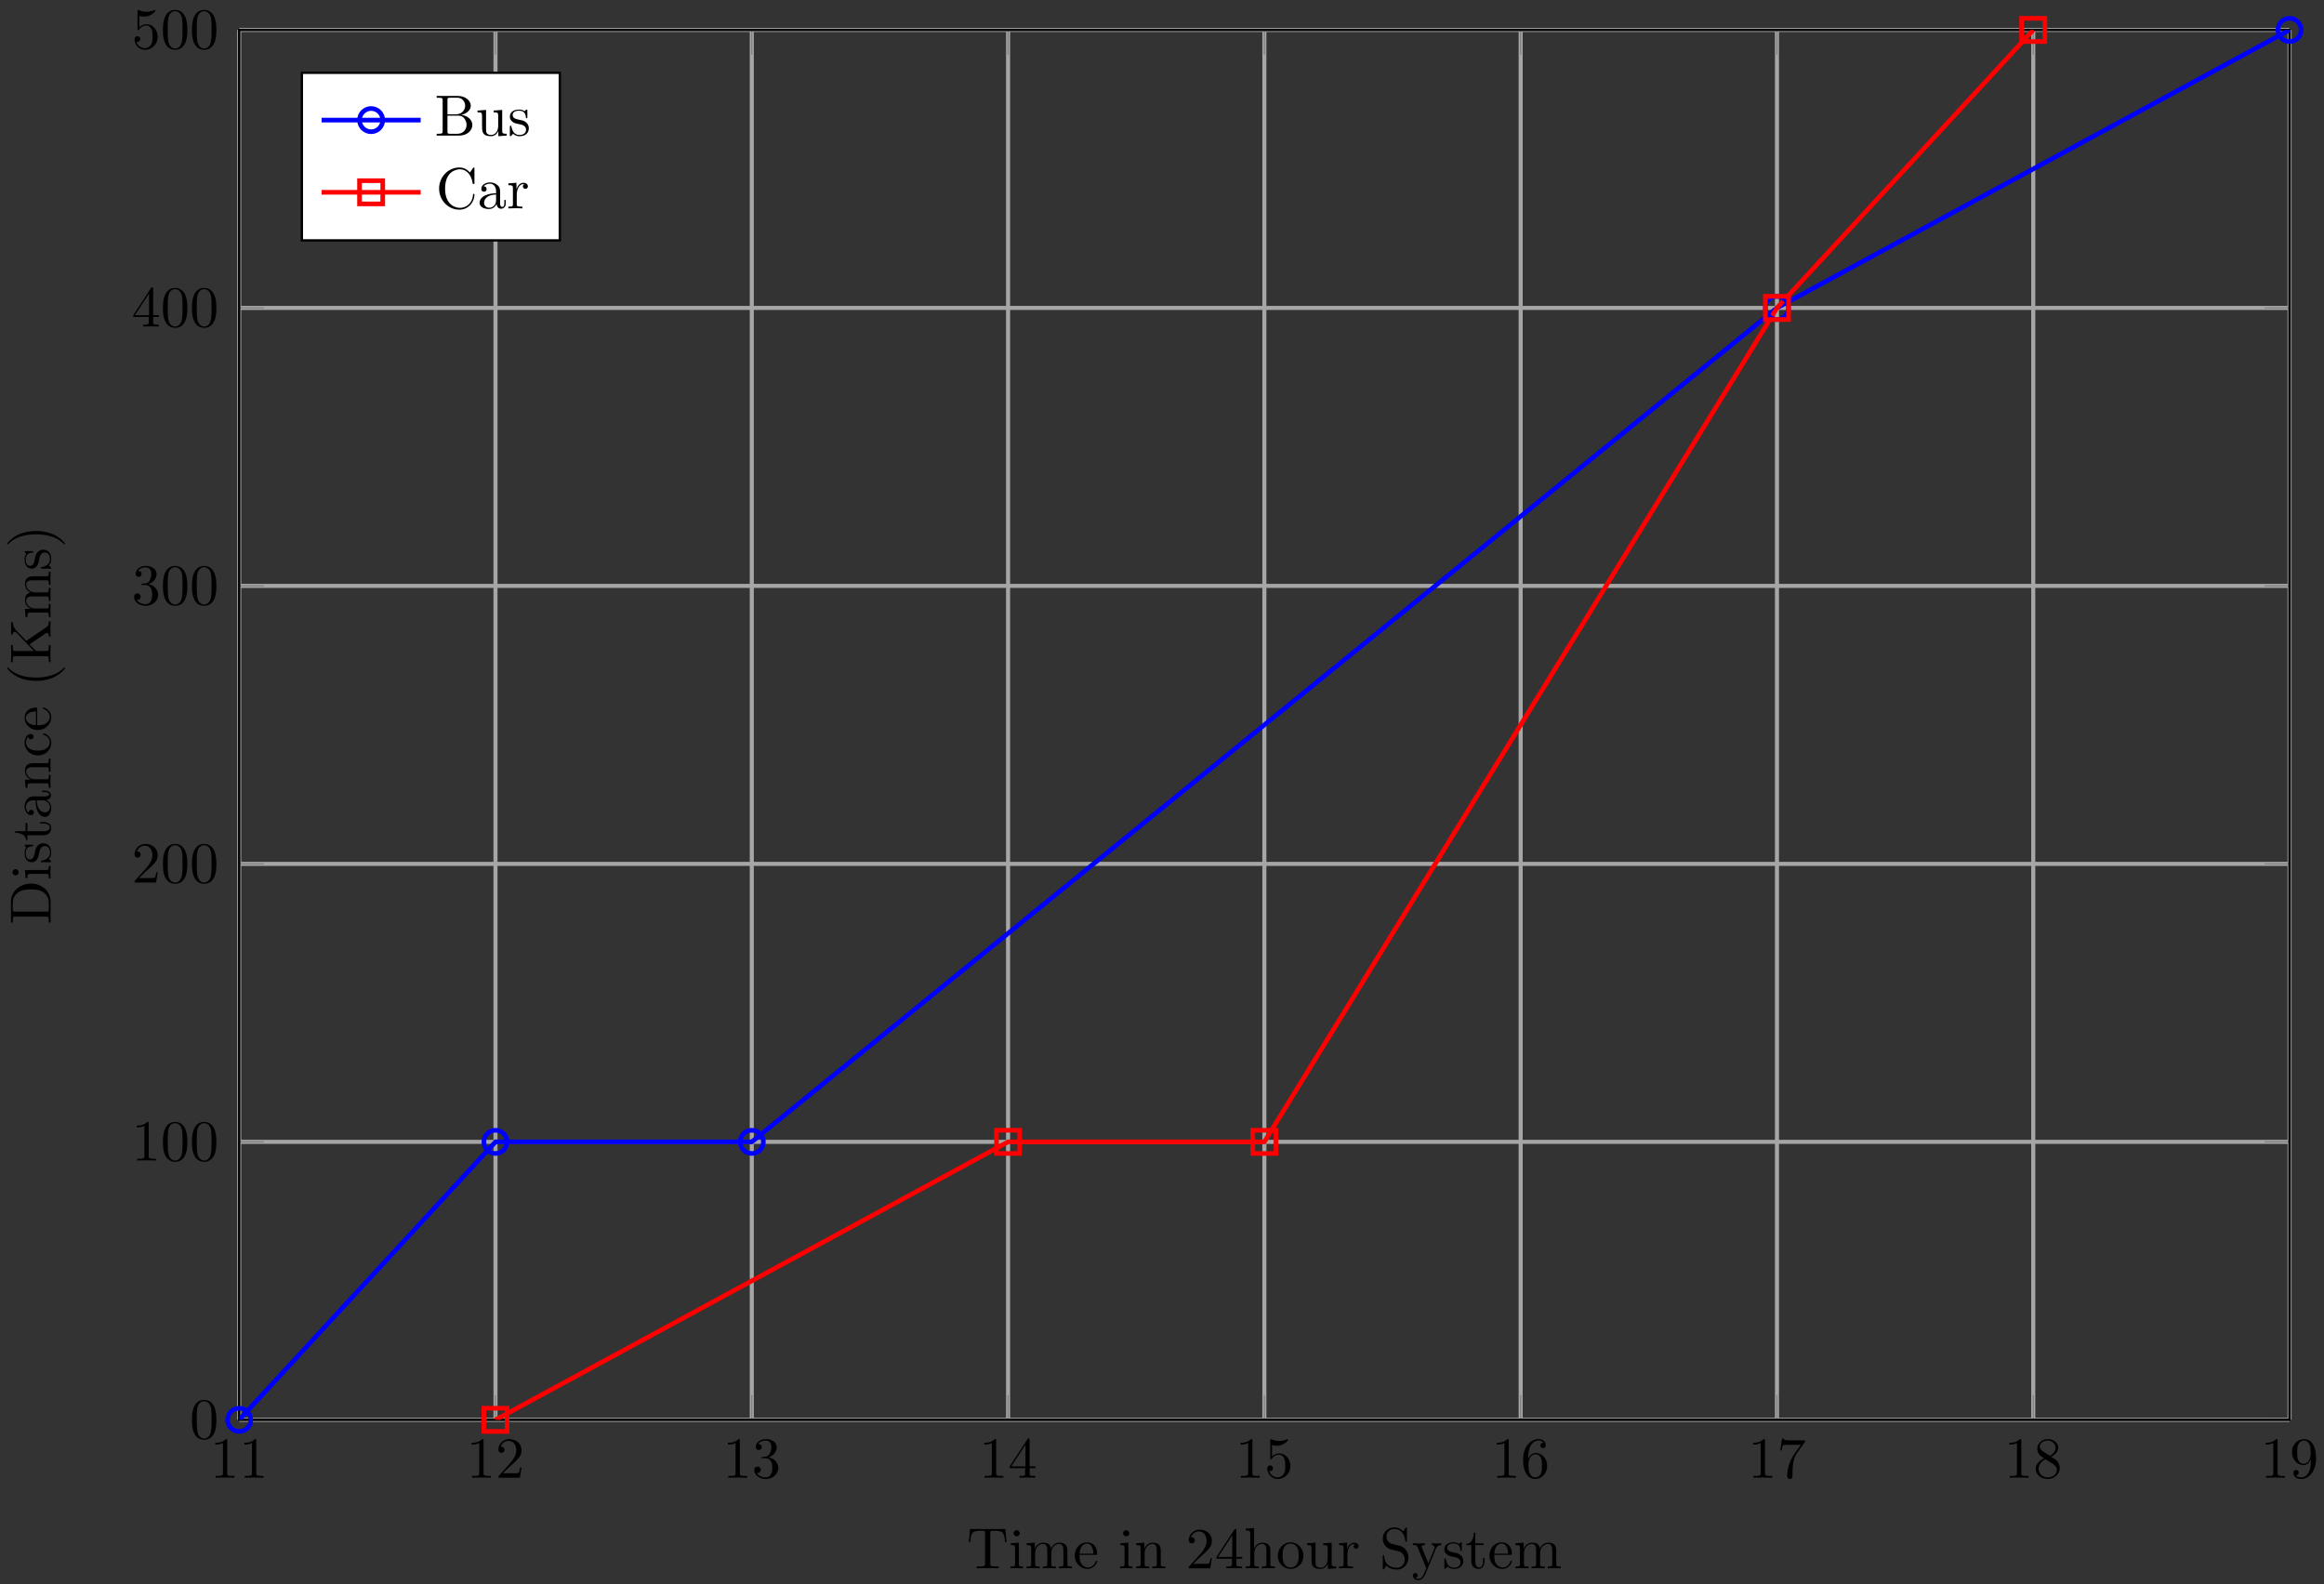 <svg xmlns="http://www.w3.org/2000/svg" xmlns:xlink="http://www.w3.org/1999/xlink" xmlns:inkscape="http://www.inkscape.org/namespaces/inkscape" version="1.1" width="399" height="272" viewBox="0 0 399 272">
<rect x="0" y="0" width="399" height="272" fill="#333333" stroke="none"/>
<defs>
<path id="font_1_2" d="M.294 .64C.294 .664 .294 .666 .271 .666 .209 .602 .121 .602 .089 .602V.571C.109 .571 .168 .571 .22 .597V.079C.22 .043 .217 .031 .127 .031H.095V0C.13 .003 .217 .003 .257 .003 .297 .003 .384 .003 .419 0V.031H.387C.297 .031 .294 .042 .294 .079V.64Z"/>
<path id="font_1_3" d="M.127 .077 .233 .18C.389 .318 .449 .372 .449 .472 .449 .586 .359 .666 .237 .666 .124 .666 .05 .574 .05 .485 .05 .429 .1 .429 .103 .429 .12 .429 .155 .441 .155 .482 .155 .508 .137 .534 .102 .534 .094 .534 .092 .534 .089 .533 .112 .598 .166 .635 .224 .635 .315 .635 .358 .554 .358 .472 .358 .392 .308 .313 .253 .251L.061 .037C.05 .026 .05 .024 .05 0H.421L.449 .174H.424C.419 .144 .412 .1 .402 .085 .395 .077 .329 .077 .307 .077H.127Z"/>
<path id="font_1_4" d="M.29 .352C.372 .379 .43 .449 .43 .528 .43 .61 .342 .666 .246 .666 .145 .666 .069 .606 .069 .53 .069 .497 .091 .478 .12 .478 .151 .478 .171 .5 .171 .529 .171 .579 .124 .579 .109 .579 .14 .628 .206 .641 .242 .641 .283 .641 .338 .619 .338 .529 .338 .517 .336 .459 .31 .415 .28 .367 .246 .364 .221 .363 .213 .362 .189 .36 .182 .36 .174 .359 .167 .358 .167 .348 .167 .337 .174 .337 .191 .337H.235C.317 .337 .354 .269 .354 .17 .354 .034 .285 .006 .241 .006 .198 .006 .123 .022 .088 .081 .123 .076 .154 .098 .154 .136 .154 .172 .127 .192 .098 .192 .074 .192 .042 .178 .042 .134 .042 .043 .135-.022 .244-.022 .366-.022 .457 .068 .457 .17 .457 .253 .394 .331 .29 .352Z"/>
<path id="font_1_5" d="M.294 .165V.078C.294 .042 .292 .031 .218 .031H.197V0C.238 .003 .29 .003 .332 .003 .374 .003 .427 .003 .468 0V.031H.447C.373 .031 .371 .042 .371 .078V.165H.471V.196H.371V.651C.371 .671 .371 .677 .355 .677 .346 .677 .343 .677 .335 .665L.028 .196V.165H.294M.3 .196H.056L.3 .569V.196Z"/>
<path id="font_1_6" d="M.449 .2C.449 .319 .367 .419 .259 .419 .211 .419 .168 .403 .132 .368V.564C.152 .558 .185 .551 .217 .551 .34 .551 .41 .642 .41 .655 .41 .661 .407 .666 .4 .666 .399 .666 .397 .666 .392 .663 .372 .654 .323 .634 .256 .634 .216 .634 .17 .641 .123 .662 .115 .665 .113 .665 .111 .665 .101 .665 .101 .657 .101 .641V.344C.101 .326 .101 .318 .115 .318 .122 .318 .124 .321 .128 .327 .139 .343 .176 .397 .257 .397 .309 .397 .334 .351 .342 .333 .358 .296 .36 .257 .36 .207 .36 .172 .36 .112 .336 .07 .312 .031 .275 .006 .229 .006 .156 .006 .099 .058 .082 .117 .085 .116 .088 .115 .099 .115 .132 .115 .149 .14 .149 .164 .149 .188 .132 .213 .099 .213 .085 .213 .05 .206 .05 .16 .05 .074 .119-.022 .231-.022 .347-.022 .449 .073 .449 .2Z"/>
<path id="font_1_7" d="M.132 .328V.352C.132 .605 .256 .641 .307 .641 .331 .641 .373 .635 .395 .601 .38 .601 .34 .601 .34 .556 .34 .525 .364 .51 .386 .51 .402 .51 .432 .519 .432 .558 .432 .618 .388 .666 .305 .666 .177 .666 .042 .537 .042 .316 .042 .049 .158-.022 .251-.022 .362-.022 .457 .072 .457 .204 .457 .331 .368 .427 .257 .427 .189 .427 .152 .376 .132 .328M.251 .006C.188 .006 .158 .066 .152 .081 .134 .128 .134 .208 .134 .226 .134 .304 .166 .404 .256 .404 .272 .404 .318 .404 .349 .342 .367 .305 .367 .254 .367 .205 .367 .157 .367 .107 .35 .071 .32 .011 .274 .006 .251 .006Z"/>
<path id="font_1_8" d="M.476 .609C.485 .621 .485 .623 .485 .644H.242C.12 .644 .118 .657 .114 .676H.089L.056 .47H.081C.084 .486 .093 .549 .106 .561 .113 .567 .191 .567 .204 .567H.411C.4 .551 .321 .442 .299 .409 .209 .274 .176 .135 .176 .033 .176 .023 .176-.022 .222-.022 .268-.022 .268 .023 .268 .033V.084C.268 .139 .271 .194 .279 .248 .283 .271 .297 .357 .341 .419L.476 .609Z"/>
<path id="font_1_9" d="M.163 .457C.117 .487 .113 .521 .113 .538 .113 .599 .178 .641 .249 .641 .322 .641 .386 .589 .386 .517 .386 .46 .347 .412 .287 .377L.163 .457M.309 .362C.381 .399 .43 .451 .43 .517 .43 .609 .341 .666 .25 .666 .15 .666 .069 .592 .069 .499 .069 .481 .071 .436 .113 .389 .124 .377 .161 .352 .186 .335 .128 .306 .042 .25 .042 .151 .042 .045 .144-.022 .249-.022 .362-.022 .457 .061 .457 .168 .457 .204 .446 .249 .408 .291 .389 .312 .373 .322 .309 .362M.209 .32 .332 .242C.36 .223 .407 .193 .407 .132 .407 .058 .332 .006 .25 .006 .164 .006 .092 .068 .092 .151 .092 .209 .124 .273 .209 .32Z"/>
<path id="font_1_10" d="M.367 .318V.286C.367 .052 .263 .006 .205 .006 .188 .006 .134 .008 .107 .042 .151 .042 .159 .071 .159 .088 .159 .119 .135 .134 .113 .134 .097 .134 .067 .125 .067 .086 .067 .019 .121-.022 .206-.022 .335-.022 .457 .114 .457 .329 .457 .598 .342 .666 .253 .666 .198 .666 .149 .648 .106 .603 .065 .558 .042 .516 .042 .441 .042 .316 .13 .218 .242 .218 .303 .218 .344 .26 .367 .318M.243 .241C.227 .241 .181 .241 .15 .304 .132 .341 .132 .391 .132 .44 .132 .494 .132 .541 .153 .578 .18 .628 .218 .641 .253 .641 .299 .641 .332 .607 .349 .562 .361 .53 .365 .467 .365 .421 .365 .338 .331 .241 .243 .241Z"/>
<path id="font_1_1" d="M.46 .32C.46 .4 .455 .48 .42 .554 .374 .65 .292 .666 .25 .666 .19 .666 .117 .64 .076 .547 .044 .478 .039 .4 .039 .32 .039 .245 .043 .155 .084 .079 .127-.002 .2-.022 .249-.022 .303-.022 .379-.001 .423 .094 .455 .163 .46 .241 .46 .32M.249-0C.21-0 .151 .025 .133 .121 .122 .181 .122 .273 .122 .332 .122 .396 .122 .462 .13 .516 .149 .635 .224 .644 .249 .644 .282 .644 .348 .626 .367 .527 .377 .471 .377 .395 .377 .332 .377 .257 .377 .189 .366 .125 .351 .03 .294-0 .249-0Z"/>
<clipPath id="clip_2">
<path transform="matrix(1,0,0,-1,41.067,243.773)" d="M0 0H352.017V238.633H0Z"/>
</clipPath>
<path id="font_3_57" d="M.471 .165V.196H.371V.651C.371 .671 .371 .677 .355 .677 .346 .677 .343 .677 .335 .665L.028 .196V.165H.294V.078C.294 .042 .292 .031 .218 .031H.197V0C.238 .003 .29 .003 .332 .003 .374 .003 .427 .003 .468 0V.031H.447C.373 .031 .371 .042 .371 .078V.165H.471M.3 .196H.056L.3 .569V.196Z"/>
<path id="font_3_121" d="M.46 .32C.46 .4 .455 .48 .42 .554 .374 .65 .292 .666 .25 .666 .19 .666 .117 .64 .076 .547 .044 .478 .039 .4 .039 .32 .039 .245 .043 .155 .084 .079 .127-.002 .2-.022 .249-.022 .303-.022 .379-.001 .423 .094 .455 .163 .46 .241 .46 .32M.377 .332C.377 .257 .377 .189 .366 .125 .351 .03 .294-0 .249-0 .21-0 .151 .025 .133 .121 .122 .181 .122 .273 .122 .332 .122 .396 .122 .462 .13 .516 .149 .635 .224 .644 .249 .644 .282 .644 .348 .626 .367 .527 .377 .471 .377 .395 .377 .332Z"/>
<path id="font_3_70" d="M.511 0V.031C.474 .031 .452 .031 .414 .084L.287 .263C.286 .265 .281 .271 .281 .274 .281 .278 .352 .338 .362 .346 .425 .397 .467 .399 .488 .4V.431C.459 .428 .446 .428 .418 .428 .382 .428 .32 .43 .306 .431V.4C.325 .399 .335 .388 .335 .375 .335 .355 .321 .343 .313 .336L.172 .214V.694L.028 .683V.652C.098 .652 .106 .645 .106 .596V.076C.106 .031 .095 .031 .028 .031V0L.137 .003 .247 0V.031C.18 .031 .169 .031 .169 .076V.179L.233 .234C.31 .128 .352 .072 .352 .054 .352 .035 .335 .031 .316 .031V0L.424 .003C.453 .003 .482 .002 .511 0Z"/>
<path id="font_3_75" d="M.813 0V.031C.761 .031 .736 .031 .735 .061V.252C.735 .338 .735 .369 .704 .405 .69 .422 .657 .442 .599 .442 .515 .442 .471 .382 .454 .344 .44 .431 .366 .442 .321 .442 .248 .442 .201 .399 .173 .337V.442L.032 .431V.4C.102 .4 .11 .393 .11 .344V.076C.11 .031 .099 .031 .032 .031V0L.145 .003 .257 0V.031C.19 .031 .179 .031 .179 .076V.26C.179 .364 .25 .42 .314 .42 .377 .42 .388 .366 .388 .309V.076C.388 .031 .377 .031 .31 .031V0L.423 .003 .535 0V.031C.468 .031 .457 .031 .457 .076V.26C.457 .364 .528 .42 .592 .42 .655 .42 .666 .366 .666 .309V.076C.666 .031 .655 .031 .588 .031V0L.701 .003 .813 0Z"/>
<path id="font_3_82" d="M.419 0V.031H.387C.297 .031 .294 .042 .294 .079V.64C.294 .664 .294 .666 .271 .666 .209 .602 .121 .602 .089 .602V.571C.109 .571 .168 .571 .22 .597V.079C.22 .043 .217 .031 .127 .031H.095V0C.13 .003 .217 .003 .257 .003 .297 .003 .384 .003 .419 0Z"/>
<path id="font_3_100" d="M.485 .644H.242C.12 .644 .118 .657 .114 .676H.089L.056 .47H.081C.084 .486 .093 .549 .106 .561 .113 .567 .191 .567 .204 .567H.411L.299 .409C.209 .274 .176 .135 .176 .033 .176 .023 .176-.022 .222-.022 .268-.022 .268 .023 .268 .033V.084C.268 .139 .271 .194 .279 .248 .283 .271 .297 .357 .341 .419L.476 .609C.485 .621 .485 .623 .485 .644Z"/>
<path id="font_3_62" d="M.716 0V.031H.692C.615 .031 .613 .042 .613 .078V.605C.613 .641 .615 .652 .692 .652H.716V.683C.681 .68 .607 .68 .569 .68 .531 .68 .456 .68 .421 .683V.652H.445C.522 .652 .524 .641 .524 .605V.371H.225V.605C.225 .641 .227 .652 .304 .652H.328V.683C.293 .68 .219 .68 .181 .68 .143 .68 .068 .68 .033 .683V.652H.057C.134 .652 .136 .641 .136 .605V.078C.136 .042 .134 .031 .057 .031H.033V0C.068 .003 .142 .003 .18 .003 .218 .003 .293 .003 .328 0V.031H.304C.227 .031 .225 .042 .225 .078V.34H.524V.078C.524 .042 .522 .031 .445 .031H.421V0C.456 .003 .53 .003 .568 .003 .606 .003 .681 .003 .716 0Z"/>
<path id="font_3_81" d="M.471 .214C.471 .342 .371 .448 .25 .448 .125 .448 .028 .339 .028 .214 .028 .085 .132-.011 .249-.011 .37-.011 .471 .087 .471 .214M.388 .222C.388 .186 .388 .132 .366 .088 .344 .043 .3 .014 .25 .014 .207 .014 .163 .035 .136 .081 .111 .125 .111 .186 .111 .222 .111 .261 .111 .315 .135 .359 .162 .405 .209 .426 .249 .426 .293 .426 .336 .404 .362 .361 .388 .318 .388 .26 .388 .222Z"/>
<path id="font_3_109" d="M.535 0V.031C.465 .031 .457 .038 .457 .087V.442L.31 .431V.4C.38 .4 .388 .393 .388 .344V.166C.388 .079 .34 .011 .267 .011 .183 .011 .179 .058 .179 .11V.442L.032 .431V.4C.11 .4 .11 .397 .11 .308V.158C.11 .08 .11-.011 .262-.011 .318-.011 .362 .017 .391 .079V-.011L.535 0Z"/>
<path id="font_3_96" d="M.364 .381C.364 .413 .333 .442 .29 .442 .217 .442 .181 .375 .167 .332V.442L.028 .431V.4C.098 .4 .106 .393 .106 .344V.076C.106 .031 .095 .031 .028 .031V0L.142 .003C.182 .003 .229 .003 .269 0V.031H.248C.174 .031 .172 .042 .172 .078V.232C.172 .331 .214 .42 .29 .42 .297 .42 .299 .42 .301 .419 .298 .418 .278 .406 .278 .38 .278 .352 .299 .337 .321 .337 .339 .337 .364 .349 .364 .381Z"/>
<path id="font_3_98" d="M.36 .128C.36 .181 .33 .211 .318 .223 .285 .255 .246 .263 .204 .271 .148 .282 .081 .295 .081 .353 .081 .388 .107 .429 .193 .429 .303 .429 .308 .339 .31 .308 .311 .299 .322 .299 .322 .299 .335 .299 .335 .304 .335 .323V.424C.335 .441 .335 .448 .324 .448 .319 .448 .317 .448 .304 .436 .301 .432 .291 .423 .287 .42 .249 .448 .208 .448 .193 .448 .071 .448 .033 .381 .033 .325 .033 .29 .049 .262 .076 .24 .108 .214 .136 .208 .208 .194 .23 .19 .312 .174 .312 .102 .312 .051 .277 .011 .199 .011 .115 .011 .079 .068 .06 .153 .057 .166 .056 .17 .046 .17 .033 .17 .033 .163 .033 .145V.013C.033-.004 .033-.011 .044-.011 .049-.011 .05-.01 .069 .009 .071 .011 .071 .013 .089 .032 .133-.01 .178-.011 .199-.011 .314-.011 .36 .056 .36 .128V.128Z"/>
<path id="font_3_104" d="M.685 .452 .666 .677H.055L.036 .452H.061C.075 .613 .09 .646 .241 .646 .259 .646 .285 .646 .295 .644 .316 .64 .316 .629 .316 .606V.079C.316 .045 .316 .031 .211 .031H.171V0C.212 .003 .314 .003 .36 .003 .406 .003 .509 .003 .55 0V.031H.51C.405 .031 .405 .045 .405 .079V.606C.405 .626 .405 .64 .423 .644 .434 .646 .461 .646 .48 .646 .631 .646 .646 .613 .66 .452H.685Z"/>
<path id="font_3_66" d="M.247 0V.031C.181 .031 .177 .036 .177 .075V.442L.037 .431V.4C.102 .4 .111 .394 .111 .345V.076C.111 .031 .1 .031 .033 .031V0L.143 .003C.178 .003 .213 .001 .247 0M.192 .604C.192 .631 .169 .657 .139 .657 .105 .657 .085 .629 .085 .604 .085 .577 .108 .551 .138 .551 .172 .551 .192 .579 .192 .604Z"/>
<path id="font_3_50" d="M.415 .119C.415 .129 .407 .131 .402 .131 .393 .131 .391 .125 .389 .117 .354 .014 .264 .014 .254 .014 .204 .014 .164 .044 .141 .081 .111 .129 .111 .195 .111 .231H.39C.412 .231 .415 .231 .415 .252 .415 .351 .361 .448 .236 .448 .12 .448 .028 .345 .028 .22 .028 .086 .133-.011 .248-.011 .37-.011 .415 .1 .415 .119M.349 .252H.112C.118 .401 .202 .426 .236 .426 .339 .426 .349 .291 .349 .252Z"/>
<path id="font_3_77" d="M.535 0V.031C.483 .031 .458 .031 .457 .061V.252C.457 .338 .457 .369 .426 .405 .412 .422 .379 .442 .321 .442 .248 .442 .201 .399 .173 .337V.442L.032 .431V.4C.102 .4 .11 .393 .11 .344V.076C.11 .031 .099 .031 .032 .031V0L.145 .003 .257 0V.031C.19 .031 .179 .031 .179 .076V.26C.179 .364 .25 .42 .314 .42 .377 .42 .388 .366 .388 .309V.076C.388 .031 .377 .031 .31 .031V0L.423 .003 .535 0Z"/>
<path id="font_3_107" d="M.449 .174H.424C.419 .144 .412 .1 .402 .085 .395 .077 .329 .077 .307 .077H.127L.233 .18C.389 .318 .449 .372 .449 .472 .449 .586 .359 .666 .237 .666 .124 .666 .05 .574 .05 .485 .05 .429 .1 .429 .103 .429 .12 .429 .155 .441 .155 .482 .155 .508 .137 .534 .102 .534 .094 .534 .092 .534 .089 .533 .112 .598 .166 .635 .224 .635 .315 .635 .358 .554 .358 .472 .358 .392 .308 .313 .253 .251L.061 .037C.05 .026 .05 .024 .05 0H.421L.449 .174Z"/>
<path id="font_3_63" d="M.535 0V.031C.483 .031 .458 .031 .457 .061V.252C.457 .338 .457 .369 .426 .405 .412 .422 .379 .442 .321 .442 .237 .442 .193 .382 .177 .346H.176V.694L.032 .683V.652C.102 .652 .11 .645 .11 .596V.076C.11 .031 .099 .031 .032 .031V0L.145 .003 .257 0V.031C.19 .031 .179 .031 .179 .076V.26C.179 .364 .25 .42 .314 .42 .377 .42 .388 .366 .388 .309V.076C.388 .031 .377 .031 .31 .031V0L.423 .003 .535 0Z"/>
<path id="font_3_97" d="M.499 .186C.499 .286 .433 .368 .349 .388L.221 .419C.159 .434 .12 .488 .12 .546 .12 .616 .174 .677 .252 .677 .419 .677 .441 .513 .447 .468 .448 .462 .448 .456 .459 .456 .472 .456 .472 .461 .472 .48V.681C.472 .698 .472 .705 .461 .705 .454 .705 .453 .704 .446 .692L.411 .635C.381 .664 .34 .705 .251 .705 .14 .705 .056 .617 .056 .511 .056 .428 .109 .355 .187 .328 .198 .324 .249 .312 .319 .295 .346 .288 .376 .281 .404 .244 .425 .218 .435 .185 .435 .152 .435 .081 .385 .009 .301 .009 .272 .009 .196 .014 .143 .063 .085 .117 .082 .181 .081 .217 .08 .227 .072 .227 .069 .227 .056 .227 .056 .22 .056 .202V.002C.056-.015 .056-.022 .067-.022 .074-.022 .075-.02 .082-.009 .082-.009 .085-.005 .118 .048 .149 .014 .213-.022 .302-.022 .419-.022 .499 .076 .499 .186Z"/>
<path id="font_3_118" d="M.508 .4V.431C.485 .429 .456 .428 .433 .428L.346 .431V.4C.377 .399 .393 .382 .393 .357 .393 .347 .392 .345 .387 .333L.286 .087 .175 .356C.171 .366 .169 .37 .169 .374 .169 .4 .206 .4 .225 .4V.431L.116 .428C.089 .428 .049 .429 .019 .431V.4C.067 .4 .086 .4 .1 .365L.25-0 .225-.059C.203-.114 .175-.183 .111-.183 .106-.183 .083-.183 .064-.165 .095-.161 .103-.139 .103-.123 .103-.097 .084-.081 .061-.081 .041-.081 .019-.094 .019-.124 .019-.169 .061-.205 .111-.205 .174-.205 .215-.148 .239-.091L.415 .336C.441 .399 .492 .4 .508 .4Z"/>
<path id="font_3_105" d="M.332 .124V.181H.307V.126C.307 .052 .277 .014 .24 .014 .173 .014 .173 .105 .173 .122V.4H.316V.431H.173V.614H.148C.147 .532 .117 .426 .019 .422V.4H.104V.124C.104 .001 .197-.011 .233-.011 .304-.011 .332 .06 .332 .124V.124Z"/>
<path id="font_3_46" d="M.707 .336C.707 .526 .572 .683 .401 .683H.035V.652H.059C.136 .652 .138 .641 .138 .605V.078C.138 .042 .136 .031 .059 .031H.035V0H.401C.569 0 .707 .148 .707 .336M.607 .336C.607 .225 .588 .165 .552 .116 .532 .089 .475 .031 .374 .031H.273C.226 .031 .224 .038 .224 .071V.612C.224 .645 .226 .652 .273 .652H.373C.435 .652 .504 .63 .555 .559 .598 .5 .607 .414 .607 .336Z"/>
<path id="font_3_28" d="M.483 .089V.145H.458V.089C.458 .031 .433 .025 .422 .025 .389 .025 .385 .07 .385 .075V.275C.385 .317 .385 .356 .349 .393 .31 .432 .26 .448 .212 .448 .13 .448 .061 .401 .061 .335 .061 .305 .081 .288 .107 .288 .135 .288 .153 .308 .153 .334 .153 .346 .148 .379 .102 .38 .129 .415 .178 .426 .21 .426 .259 .426 .316 .387 .316 .298V.261C.265 .258 .195 .255 .132 .225 .057 .191 .032 .139 .032 .095 .032 .014 .129-.011 .192-.011 .258-.011 .304 .029 .323 .076 .327 .036 .354-.006 .401-.006 .422-.006 .483 .008 .483 .089M.316 .14C.316 .045 .244 .011 .199 .011 .15 .011 .109 .046 .109 .096 .109 .151 .151 .234 .316 .24V.14Z"/>
<path id="font_3_43" d="M.415 .119C.415 .129 .405 .129 .402 .129 .393 .129 .391 .125 .389 .119 .36 .026 .295 .014 .258 .014 .205 .014 .117 .057 .117 .218 .117 .381 .199 .423 .252 .423 .261 .423 .324 .422 .359 .386 .318 .383 .312 .353 .312 .34 .312 .314 .33 .294 .358 .294 .384 .294 .404 .311 .404 .341 .404 .409 .328 .448 .251 .448 .126 .448 .034 .34 .034 .216 .034 .088 .133-.011 .249-.011 .383-.011 .415 .109 .415 .119Z"/>
<path id="font_3_85" d="M.331-.24C.331-.237 .331-.235 .314-.218 .189-.092 .157 .097 .157 .25 .157 .424 .195 .598 .318 .723 .331 .735 .331 .737 .331 .74 .331 .747 .327 .75 .321 .75 .311 .75 .221 .682 .162 .555 .111 .445 .099 .334 .099 .25 .099 .172 .11 .051 .165-.062 .225-.185 .311-.25 .321-.25 .327-.25 .331-.247 .331-.24Z"/>
<path id="font_3_69" d="M.736 0V.031C.682 .031 .661 .035 .631 .079L.4 .419 .58 .592C.588 .6 .641 .651 .722 .652V.683C.696 .68 .664 .68 .637 .68 .601 .68 .544 .68 .51 .683V.652C.55 .651 .556 .628 .556 .619 .556 .603 .546 .593 .538 .586L.225 .287V.605C.225 .641 .227 .652 .304 .652H.328V.683C.293 .68 .219 .68 .181 .68 .143 .68 .068 .68 .033 .683V.652H.057C.134 .652 .136 .641 .136 .605V.078C.136 .042 .134 .031 .057 .031H.033V0C.068 .003 .142 .003 .18 .003 .218 .003 .293 .003 .328 0V.031H.304C.227 .031 .225 .042 .225 .078V.253L.341 .363 .522 .095C.528 .086 .537 .073 .537 .061 .537 .031 .498 .031 .478 .031V0C.513 .003 .583 .003 .621 .003L.736 0Z"/>
<path id="font_3_86" d="M.289 .25C.289 .328 .278 .449 .223 .562 .163 .685 .077 .75 .067 .75 .061 .75 .057 .746 .057 .74 .057 .737 .057 .735 .076 .717 .174 .618 .231 .459 .231 .25 .231 .079 .194-.097 .07-.223 .057-.235 .057-.237 .057-.24 .057-.246 .061-.25 .067-.25 .077-.25 .167-.182 .226-.055 .277 .055 .289 .166 .289 .25Z"/>
<path id="font_3_34" d="M.651 .183C.651 .27 .569 .345 .458 .357 .555 .376 .624 .44 .624 .514 .624 .601 .532 .683 .402 .683H.036V.652H.06C.137 .652 .139 .641 .139 .605V.078C.139 .042 .137 .031 .06 .031H.036V0H.428C.561-0 .651 .089 .651 .183V.183M.527 .514C.527 .45 .478 .366 .367 .366H.222V.612C.222 .645 .224 .652 .271 .652H.395C.492 .652 .527 .567 .527 .514V.514M.551 .184C.551 .113 .499 .031 .396 .031H.271C.224 .031 .222 .038 .222 .071V.344H.41C.509 .344 .551 .251 .551 .184V.184Z"/>
<path id="font_3_42" d="M.665 .233C.665 .243 .665 .25 .652 .25 .641 .25 .641 .244 .64 .234 .632 .091 .525 .009 .416 .009 .355 .009 .159 .043 .159 .341 .159 .64 .354 .674 .415 .674 .524 .674 .613 .583 .633 .437 .635 .423 .635 .42 .649 .42 .665 .42 .665 .423 .665 .444V.681C.665 .698 .665 .705 .654 .705 .65 .705 .646 .705 .638 .693L.588 .619C.551 .655 .5 .705 .404 .705 .217 .705 .056 .546 .056 .342 .056 .135 .218-.022 .404-.022 .567-.022 .665 .117 .665 .233Z"/>
</defs>
<path transform="matrix(1,0,0,-1,41.067,243.773)" stroke-width=".697" stroke-linecap="butt" stroke-miterlimit="10" stroke-linejoin="miter" fill="none" stroke="#a6a6a6" d="M0 0V238.633M44.002 0V238.633M88.004 0V238.633M132.006 0V238.633M176.008 0V238.633M220.011 0V238.633M264.013 0V238.633M308.015 0V238.633M352.017 0V238.633"/>
<path transform="matrix(1,0,0,-1,41.067,243.773)" stroke-width=".697" stroke-linecap="butt" stroke-miterlimit="10" stroke-linejoin="miter" fill="none" stroke="#a6a6a6" d="M0 0H352.017M0 47.727H352.017M0 95.453H352.017M0 143.18H352.017M0 190.906H352.017M0 238.633H352.017"/>
<path transform="matrix(1,0,0,-1,41.067,243.773)" stroke-width=".199" stroke-linecap="butt" stroke-miterlimit="10" stroke-linejoin="miter" fill="none" stroke="#7f807f" d="M0 0V4.252M44.002 0V4.252M88.004 0V4.252M132.006 0V4.252M176.008 0V4.252M220.011 0V4.252M264.013 0V4.252M308.015 0V4.252M352.017 0V4.252M0 238.633V234.381M44.002 238.633V234.381M88.004 238.633V234.381M132.006 238.633V234.381M176.008 238.633V234.381M220.011 238.633V234.381M264.013 238.633V234.381M308.015 238.633V234.381M352.017 238.633V234.381"/>
<path transform="matrix(1,0,0,-1,41.067,243.773)" stroke-width=".199" stroke-linecap="butt" stroke-miterlimit="10" stroke-linejoin="miter" fill="none" stroke="#7f807f" d="M0 0H4.252M0 47.727H4.252M0 95.453H4.252M0 143.18H4.252M0 190.906H4.252M0 238.633H4.252M352.017 0H347.765M352.017 47.727H347.765M352.017 95.453H347.765M352.017 143.18H347.765M352.017 190.906H347.765M352.017 238.633H347.765"/>
<path transform="matrix(1,0,0,-1,41.067,243.773)" stroke-width=".399" stroke-linecap="butt" stroke-miterlimit="10" stroke-linejoin="miter" fill="none" stroke="#000000" d="M0 0V238.633H352.017V0H0Z"/>
<use data-text="1" xlink:href="#font_1_2" transform="matrix(9.963,0,0,-9.963,36.086,253.713)"/>
<use data-text="1" xlink:href="#font_1_2" transform="matrix(9.963,0,0,-9.963,41.067,253.713)"/>
<use data-text="1" xlink:href="#font_1_2" transform="matrix(9.963,0,0,-9.963,80.088,253.713)"/>
<use data-text="2" xlink:href="#font_1_3" transform="matrix(9.963,0,0,-9.963,85.069,253.713)"/>
<use data-text="1" xlink:href="#font_1_2" transform="matrix(9.963,0,0,-9.963,124.09,253.713)"/>
<use data-text="3" xlink:href="#font_1_4" transform="matrix(9.963,0,0,-9.963,129.071,253.713)"/>
<use data-text="1" xlink:href="#font_1_2" transform="matrix(9.963,0,0,-9.963,168.092,253.713)"/>
<use data-text="4" xlink:href="#font_1_5" transform="matrix(9.963,0,0,-9.963,173.073,253.713)"/>
<use data-text="1" xlink:href="#font_1_2" transform="matrix(9.963,0,0,-9.963,212.094,253.713)"/>
<use data-text="5" xlink:href="#font_1_6" transform="matrix(9.963,0,0,-9.963,217.075,253.713)"/>
<use data-text="1" xlink:href="#font_1_2" transform="matrix(9.963,0,0,-9.963,256.096,253.713)"/>
<use data-text="6" xlink:href="#font_1_7" transform="matrix(9.963,0,0,-9.963,261.077,253.713)"/>
<use data-text="1" xlink:href="#font_1_2" transform="matrix(9.963,0,0,-9.963,300.098,253.713)"/>
<use data-text="7" xlink:href="#font_1_8" transform="matrix(9.963,0,0,-9.963,305.079,253.713)"/>
<use data-text="1" xlink:href="#font_1_2" transform="matrix(9.963,0,0,-9.963,344.1,253.713)"/>
<use data-text="8" xlink:href="#font_1_9" transform="matrix(9.963,0,0,-9.963,349.081,253.713)"/>
<use data-text="1" xlink:href="#font_1_2" transform="matrix(9.963,0,0,-9.963,388.103,253.713)"/>
<use data-text="9" xlink:href="#font_1_10" transform="matrix(9.963,0,0,-9.963,393.084,253.713)"/>
<use data-text="0" xlink:href="#font_1_1" transform="matrix(9.963,0,0,-9.963,32.566,246.983)"/>
<use data-text="1" xlink:href="#font_1_2" transform="matrix(9.963,0,0,-9.963,22.603,199.254)"/>
<use data-text="0" xlink:href="#font_1_1" transform="matrix(9.963,0,0,-9.963,27.584,199.254)"/>
<use data-text="0" xlink:href="#font_1_1" transform="matrix(9.963,0,0,-9.963,32.566,199.254)"/>
<use data-text="2" xlink:href="#font_1_3" transform="matrix(9.963,0,0,-9.963,22.603,151.525)"/>
<use data-text="0" xlink:href="#font_1_1" transform="matrix(9.963,0,0,-9.963,27.584,151.525)"/>
<use data-text="0" xlink:href="#font_1_1" transform="matrix(9.963,0,0,-9.963,32.566,151.525)"/>
<use data-text="3" xlink:href="#font_1_4" transform="matrix(9.963,0,0,-9.963,22.603,103.796)"/>
<use data-text="0" xlink:href="#font_1_1" transform="matrix(9.963,0,0,-9.963,27.584,103.796)"/>
<use data-text="0" xlink:href="#font_1_1" transform="matrix(9.963,0,0,-9.963,32.566,103.796)"/>
<use data-text="4" xlink:href="#font_1_5" transform="matrix(9.963,0,0,-9.963,22.603,56.067)"/>
<use data-text="0" xlink:href="#font_1_1" transform="matrix(9.963,0,0,-9.963,27.584,56.067)"/>
<use data-text="0" xlink:href="#font_1_1" transform="matrix(9.963,0,0,-9.963,32.566,56.067)"/>
<use data-text="5" xlink:href="#font_1_6" transform="matrix(9.963,0,0,-9.963,22.603,8.338)"/>
<use data-text="0" xlink:href="#font_1_1" transform="matrix(9.963,0,0,-9.963,27.584,8.338)"/>
<use data-text="0" xlink:href="#font_1_1" transform="matrix(9.963,0,0,-9.963,32.566,8.338)"/>
<g clip-path="url(#clip_2)">
<path transform="matrix(1,0,0,-1,41.067,243.773)" stroke-width=".797" stroke-linecap="butt" stroke-miterlimit="10" stroke-linejoin="miter" fill="none" stroke="#0000ff" d="M0 0 44.002 47.727H88.004L264.013 190.906 352.017 238.633"/>
<path transform="matrix(1,0,0,-1,41.067,243.773)" stroke-width=".797" stroke-linecap="butt" stroke-miterlimit="10" stroke-linejoin="miter" fill="none" stroke="#ff0000" d="M44.002 0 132.006 47.727H176.008L264.013 190.906 308.015 238.633"/>
<use data-text="4" xlink:href="#font_3_57" transform="matrix(9.963,0,0,-9.963,5.726,56.204)"/>
<use data-text="0" xlink:href="#font_3_121" transform="matrix(9.963,0,0,-9.963,10.707,56.204)"/>
<use data-text="0" xlink:href="#font_3_121" transform="matrix(9.963,0,0,-9.963,15.689,56.204)"/>
<use data-text="k" xlink:href="#font_3_70" transform="matrix(9.963,0,0,-9.963,23.977,56.204)"/>
<use data-text="m" xlink:href="#font_3_75" transform="matrix(9.963,0,0,-9.963,29.238,56.204)"/>
<use data-text="1" xlink:href="#font_3_82" transform="matrix(9.963,0,0,-9.963,285.528,254.097)"/>
<use data-text="7" xlink:href="#font_3_100" transform="matrix(9.963,0,0,-9.963,290.509,254.097)"/>
<use data-text="H" xlink:href="#font_3_62" transform="matrix(9.963,0,0,-9.963,298.798,254.097)"/>
<use data-text="o" xlink:href="#font_3_81" transform="matrix(9.963,0,0,-9.963,306.27,254.097)"/>
<use data-text="u" xlink:href="#font_3_109" transform="matrix(9.963,0,0,-9.963,311.251,254.097)"/>
<use data-text="r" xlink:href="#font_3_96" transform="matrix(9.963,0,0,-9.963,316.791,254.097)"/>
<use data-text="s" xlink:href="#font_3_98" transform="matrix(9.963,0,0,-9.963,320.696,254.097)"/>
</g>
<path transform="matrix(1,0,0,-1,41.067,243.773)" stroke-width=".797" stroke-linecap="butt" stroke-miterlimit="10" stroke-linejoin="miter" fill="none" stroke="#0000ff" d="M1.993 0C1.993 1.1 1.1 1.993 0 1.993-1.1 1.993-1.993 1.1-1.993 0-1.993-1.1-1.1-1.993 0-1.993 1.1-1.993 1.993-1.1 1.993 0ZM0 0"/>
<path transform="matrix(1,0,0,-1,41.067,243.773)" stroke-width=".797" stroke-linecap="butt" stroke-miterlimit="10" stroke-linejoin="miter" fill="none" stroke="#0000ff" d="M45.995 47.727C45.995 48.827 45.103 49.719 44.002 49.719 42.902 49.719 42.01 48.827 42.01 47.727 42.01 46.626 42.902 45.734 44.002 45.734 45.103 45.734 45.995 46.626 45.995 47.727ZM44.002 47.727"/>
<path transform="matrix(1,0,0,-1,41.067,243.773)" stroke-width=".797" stroke-linecap="butt" stroke-miterlimit="10" stroke-linejoin="miter" fill="none" stroke="#0000ff" d="M89.997 47.727C89.997 48.827 89.105 49.719 88.004 49.719 86.904 49.719 86.012 48.827 86.012 47.727 86.012 46.626 86.904 45.734 88.004 45.734 89.105 45.734 89.997 46.626 89.997 47.727ZM88.004 47.727"/>
<path transform="matrix(1,0,0,-1,41.067,243.773)" stroke-width=".797" stroke-linecap="butt" stroke-miterlimit="10" stroke-linejoin="miter" fill="none" stroke="#0000ff" d="M266.005 190.906C266.005 192.007 265.113 192.899 264.013 192.899 262.912 192.899 262.02 192.007 262.02 190.906 262.02 189.806 262.912 188.914 264.013 188.914 265.113 188.914 266.005 189.806 266.005 190.906ZM264.013 190.906"/>
<path transform="matrix(1,0,0,-1,41.067,243.773)" stroke-width=".797" stroke-linecap="butt" stroke-miterlimit="10" stroke-linejoin="miter" fill="none" stroke="#0000ff" d="M354.01 238.633C354.01 239.734 353.118 240.626 352.017 240.626 350.917 240.626 350.024 239.734 350.024 238.633 350.024 237.533 350.917 236.64 352.017 236.64 353.118 236.64 354.01 237.533 354.01 238.633ZM352.017 238.633"/>
<path transform="matrix(1,0,0,-1,41.067,243.773)" stroke-width=".797" stroke-linecap="butt" stroke-miterlimit="10" stroke-linejoin="miter" fill="none" stroke="#0000ff" d=""/>
<path transform="matrix(1,0,0,-1,41.067,243.773)" stroke-width=".797" stroke-linecap="butt" stroke-miterlimit="10" stroke-linejoin="miter" fill="none" stroke="#ff0000" d="M42.01-1.993H45.995V1.993H42.01Z"/>
<path transform="matrix(1,0,0,-1,41.067,243.773)" stroke-width=".797" stroke-linecap="butt" stroke-miterlimit="10" stroke-linejoin="miter" fill="none" stroke="#ff0000" d="M130.014 45.734H133.999V49.719H130.014Z"/>
<path transform="matrix(1,0,0,-1,41.067,243.773)" stroke-width=".797" stroke-linecap="butt" stroke-miterlimit="10" stroke-linejoin="miter" fill="none" stroke="#ff0000" d="M174.016 45.734H178.001V49.719H174.016Z"/>
<path transform="matrix(1,0,0,-1,41.067,243.773)" stroke-width=".797" stroke-linecap="butt" stroke-miterlimit="10" stroke-linejoin="miter" fill="none" stroke="#ff0000" d="M262.02 188.914H266.005V192.899H262.02Z"/>
<path transform="matrix(1,0,0,-1,41.067,243.773)" stroke-width=".797" stroke-linecap="butt" stroke-miterlimit="10" stroke-linejoin="miter" fill="none" stroke="#ff0000" d="M306.022 236.64H310.007V240.626H306.022Z"/>
<path transform="matrix(1,0,0,-1,41.067,243.773)" stroke-width=".797" stroke-linecap="butt" stroke-miterlimit="10" stroke-linejoin="miter" fill="none" stroke="#ff0000" d=""/>
<use data-text="T" xlink:href="#font_3_104" transform="matrix(9.963,0,0,-9.963,165.976,269.262)"/>
<use data-text="i" xlink:href="#font_3_66" transform="matrix(9.963,0,0,-9.963,173.169,269.262)"/>
<use data-text="m" xlink:href="#font_3_75" transform="matrix(9.963,0,0,-9.963,175.939,269.262)"/>
<use data-text="e" xlink:href="#font_3_50" transform="matrix(9.963,0,0,-9.963,184.237,269.262)"/>
<use data-text="i" xlink:href="#font_3_66" transform="matrix(9.963,0,0,-9.963,191.968,269.262)"/>
<use data-text="n" xlink:href="#font_3_77" transform="matrix(9.963,0,0,-9.963,194.738,269.262)"/>
<use data-text="2" xlink:href="#font_3_107" transform="matrix(9.963,0,0,-9.963,203.595,269.262)"/>
<use data-text="4" xlink:href="#font_3_57" transform="matrix(9.963,0,0,-9.963,208.576,269.262)"/>
<use data-text="h" xlink:href="#font_3_63" transform="matrix(9.963,0,0,-9.963,213.557,269.262)"/>
<use data-text="o" xlink:href="#font_3_81" transform="matrix(9.963,0,0,-9.963,219.097,269.262)"/>
<use data-text="u" xlink:href="#font_3_109" transform="matrix(9.963,0,0,-9.963,224.078,269.262)"/>
<use data-text="r" xlink:href="#font_3_96" transform="matrix(9.963,0,0,-9.963,229.617,269.262)"/>
<use data-text="S" xlink:href="#font_3_97" transform="matrix(9.963,0,0,-9.963,236.84,269.262)"/>
<use data-text="y" xlink:href="#font_3_118" transform="matrix(9.963,0,0,-9.963,242.379,269.262)"/>
<use data-text="s" xlink:href="#font_3_98" transform="matrix(9.963,0,0,-9.963,247.639,269.262)"/>
<use data-text="t" xlink:href="#font_3_105" transform="matrix(9.963,0,0,-9.963,251.565,269.262)"/>
<use data-text="e" xlink:href="#font_3_50" transform="matrix(9.963,0,0,-9.963,255.44,269.262)"/>
<use data-text="m" xlink:href="#font_3_75" transform="matrix(9.963,0,0,-9.963,259.864,269.262)"/>
<use data-text="D" xlink:href="#font_3_46" transform="matrix(0,-9.963,-9.963,-0,8.688,158.748)"/>
<use data-text="i" xlink:href="#font_3_66" transform="matrix(0,-9.963,-9.963,-0,8.688,151.136)"/>
<use data-text="s" xlink:href="#font_3_98" transform="matrix(0,-9.963,-9.963,-0,8.688,148.367)"/>
<use data-text="t" xlink:href="#font_3_105" transform="matrix(0,-9.963,-9.963,-0,8.688,144.441)"/>
<use data-text="a" xlink:href="#font_3_28" transform="matrix(0,-9.963,-9.963,-0,8.688,140.566)"/>
<use data-text="n" xlink:href="#font_3_77" transform="matrix(0,-9.963,-9.963,-0,8.688,135.584)"/>
<use data-text="c" xlink:href="#font_3_43" transform="matrix(0,-9.963,-9.963,-0,8.688,130.045)"/>
<use data-text="e" xlink:href="#font_3_50" transform="matrix(0,-9.963,-9.963,-0,8.688,125.621)"/>
<use data-text="(" xlink:href="#font_3_85" transform="matrix(0,-9.963,-9.963,-0,8.688,117.89)"/>
<use data-text="K" xlink:href="#font_3_69" transform="matrix(0,-9.963,-9.963,-0,8.688,114.014)"/>
<use data-text="m" xlink:href="#font_3_75" transform="matrix(0,-9.963,-9.963,-0,8.688,106.263)"/>
<use data-text="s" xlink:href="#font_3_98" transform="matrix(0,-9.963,-9.963,-0,8.688,97.963)"/>
<use data-text=")" xlink:href="#font_3_86" transform="matrix(0,-9.963,-9.963,-0,8.688,94.038)"/>
<path transform="matrix(1,0,0,-1,41.067,243.773)" d="M10.759 202.503H55.046V231.275H10.759Z" fill="#ffffff"/>
<path transform="matrix(1,0,0,-1,41.067,243.773)" stroke-width=".399" stroke-linecap="butt" stroke-miterlimit="10" stroke-linejoin="miter" fill="none" stroke="#000000" d="M10.759 202.503H55.046V231.275H10.759Z"/>
<path transform="matrix(1,0,0,-1,55.213,20.621)" stroke-width=".797" stroke-linecap="butt" stroke-miterlimit="10" stroke-linejoin="miter" fill="none" stroke="#0000ff" d="M0 0H8.504 17.008"/>
<path transform="matrix(1,0,0,-1,55.213,20.621)" stroke-width=".797" stroke-linecap="butt" stroke-miterlimit="10" stroke-linejoin="miter" fill="none" stroke="#0000ff" d="M10.497 0C10.497 1.1 9.605 1.993 8.504 1.993 7.404 1.993 6.512 1.1 6.512 0 6.512-1.1 7.404-1.993 8.504-1.993 9.605-1.993 10.497-1.1 10.497 0ZM8.504 0"/>
<use data-text="B" xlink:href="#font_3_34" transform="matrix(9.963,0,0,-9.963,74.612,23.277)"/>
<use data-text="u" xlink:href="#font_3_109" transform="matrix(9.963,0,0,-9.963,81.666,23.277)"/>
<use data-text="s" xlink:href="#font_3_98" transform="matrix(9.963,0,0,-9.963,87.205,23.277)"/>
<path transform="matrix(1,0,0,-1,55.213,33.015)" stroke-width=".797" stroke-linecap="butt" stroke-miterlimit="10" stroke-linejoin="miter" fill="none" stroke="#ff0000" d="M0 0H8.504 17.008"/>
<path transform="matrix(1,0,0,-1,55.213,33.015)" stroke-width=".797" stroke-linecap="butt" stroke-miterlimit="10" stroke-linejoin="miter" fill="none" stroke="#ff0000" d="M6.512-1.993H10.497V1.993H6.512Z"/>
<use data-text="C" xlink:href="#font_3_42" transform="matrix(9.963,0,0,-9.963,74.831,35.78)"/>
<use data-text="a" xlink:href="#font_3_28" transform="matrix(9.963,0,0,-9.963,82.024,35.78)"/>
<use data-text="r" xlink:href="#font_3_96" transform="matrix(9.963,0,0,-9.963,87.005,35.78)"/>
</svg>
